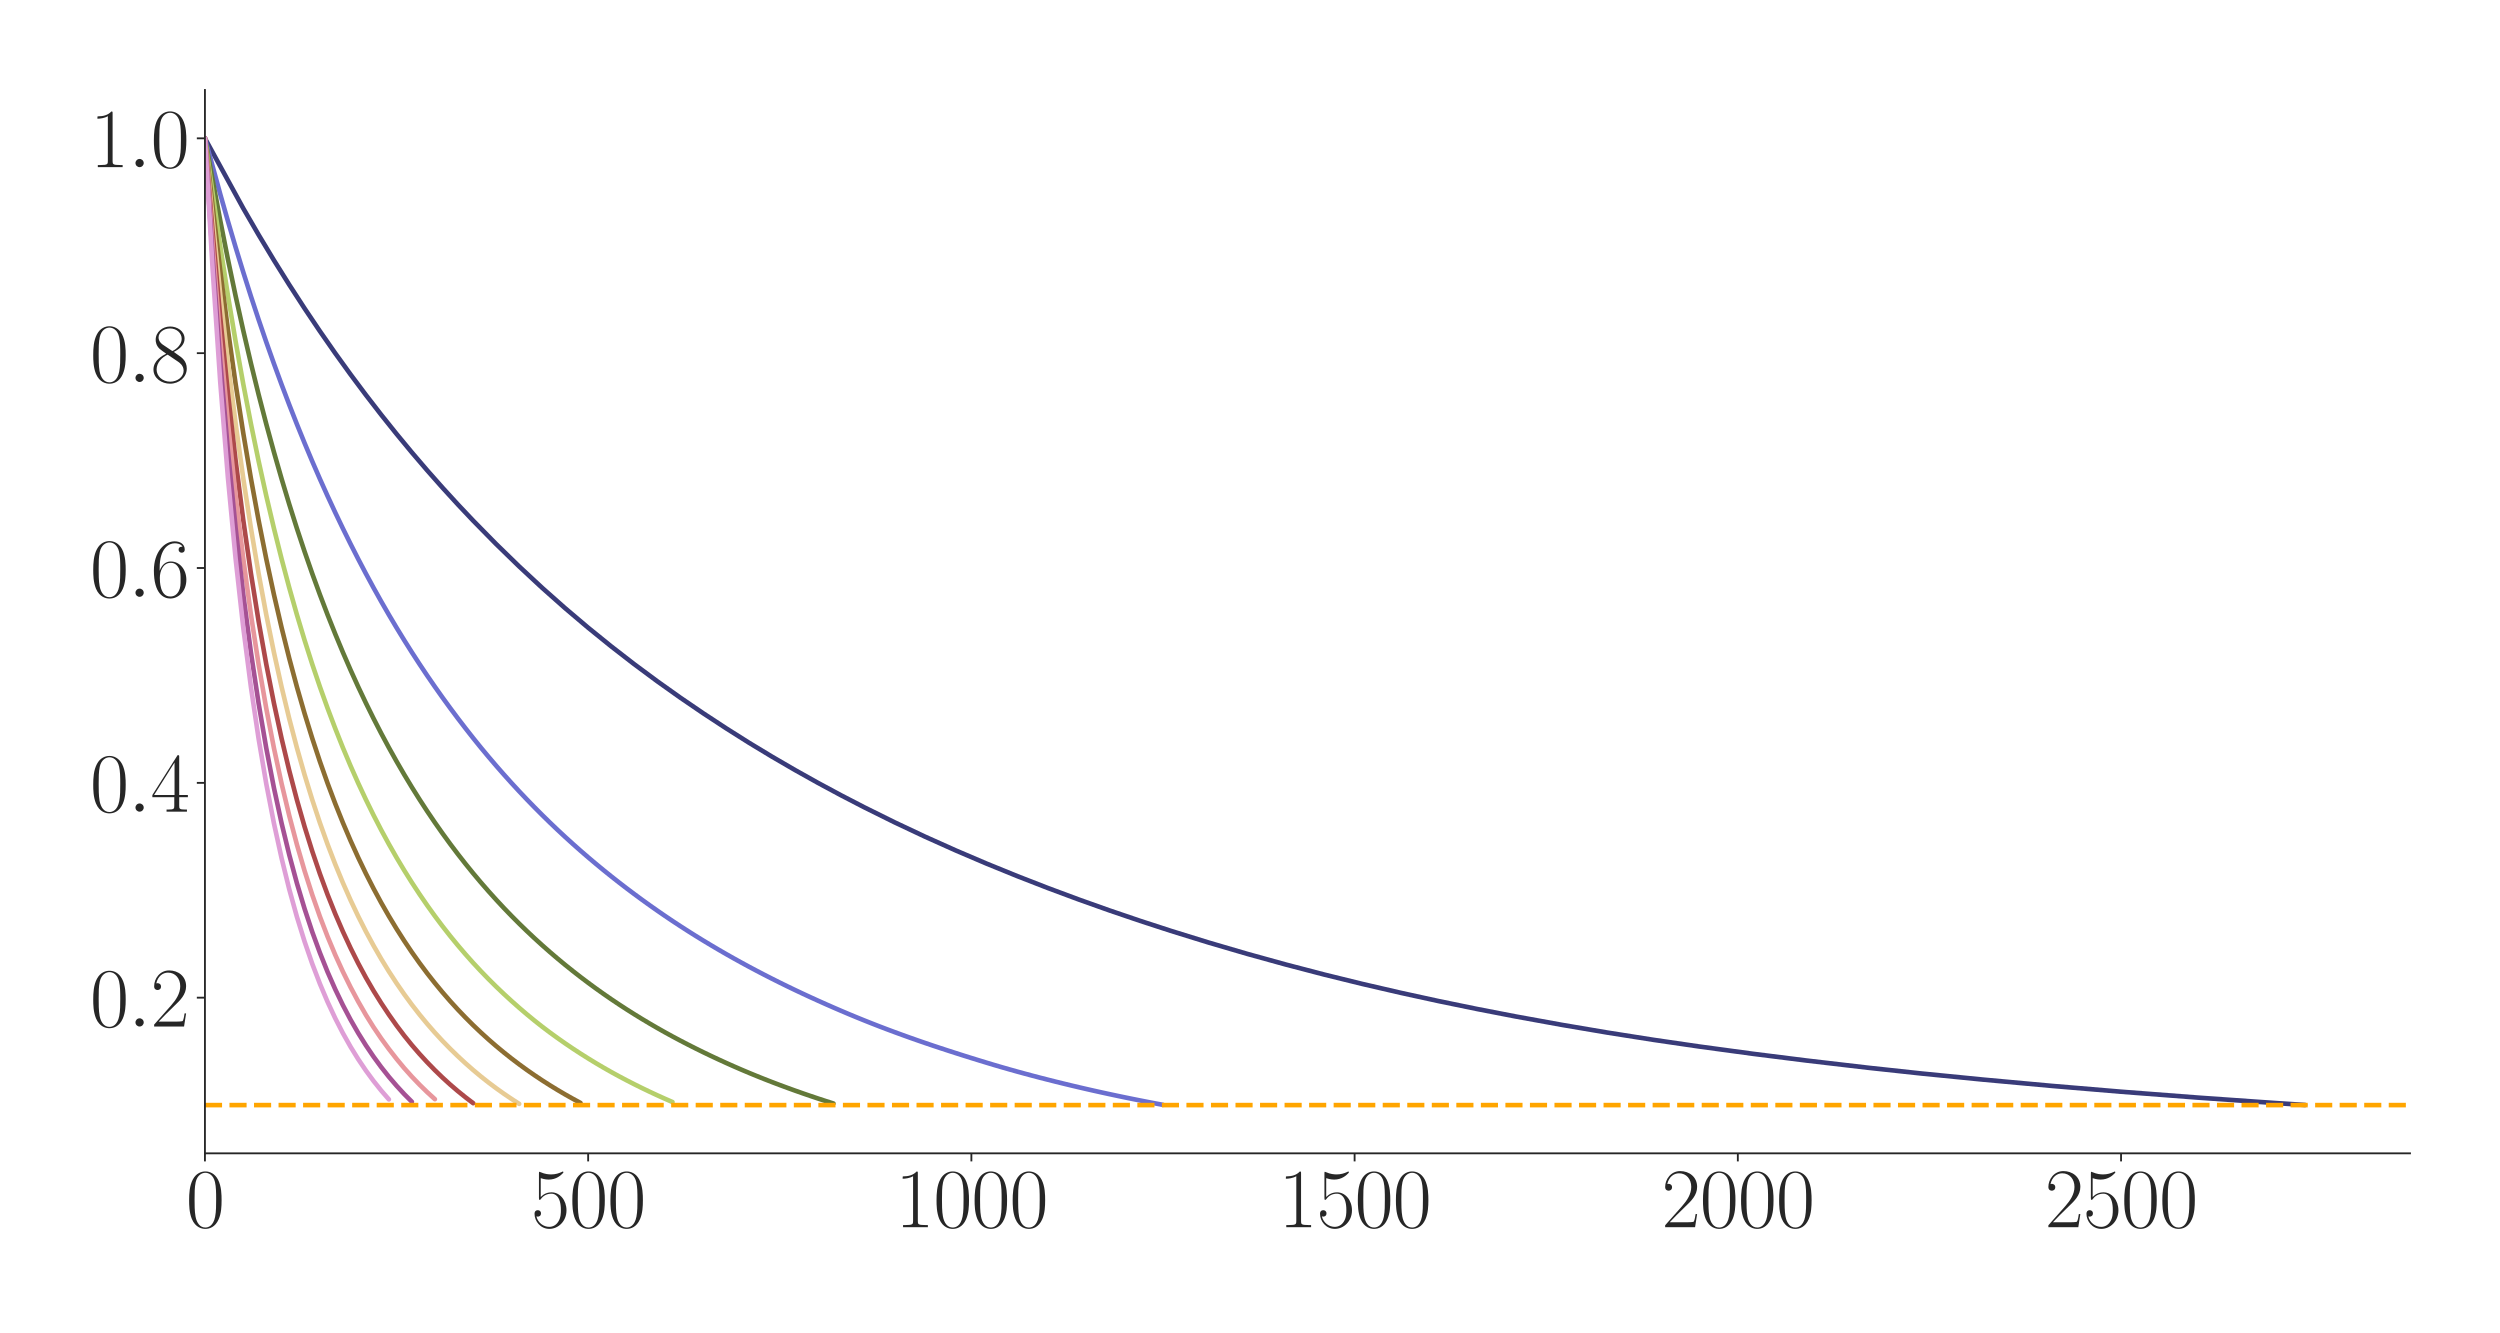 <?xml version="1.0" encoding="utf-8" standalone="no"?>
<!DOCTYPE svg PUBLIC "-//W3C//DTD SVG 1.1//EN"
  "http://www.w3.org/Graphics/SVG/1.1/DTD/svg11.dtd">
<svg xmlns:xlink="http://www.w3.org/1999/xlink" width="1080pt" height="576pt" viewBox="0 0 1080 576" xmlns="http://www.w3.org/2000/svg" version="1.1">
 <defs>
  <style type="text/css">*{stroke-linejoin: round; stroke-linecap: butt}</style>
 </defs>
 <g id="figure_1">
  <g id="patch_1">
   <path d="M 0 576 
L 1080 576 
L 1080 0 
L 0 0 
z
" style="fill: #ffffff"/>
  </g>
  <g id="axes_1">
   <g id="patch_2">
    <path d="M 88.532 498.237 
L 1041.12 498.237 
L 1041.12 38.88 
L 88.532 38.88 
z
" style="fill: #ffffff"/>
   </g>
   <g id="matplotlib.axis_1">
    <g id="xtick_1">
     <g id="line2d_1">
      <defs>
       <path id="m1fe7372698" d="M 0 0 
L 0 3.5 
" style="stroke: #262626; stroke-width: 0.8"/>
      </defs>
      <g>
       <use xlink:href="#m1fe7372698" x="88.532" y="498.237" style="fill: #262626; stroke: #262626; stroke-width: 0.8"/>
      </g>
     </g>
     <g id="text_1">
      <!-- $\mathdefault{0}$ -->
      <g style="fill: #262626" transform="translate(80.308 530.144) scale(0.36 -0.36)">
       <defs>
        <path id="CMR17-30" d="M 2688 2025 
C 2688 2416 2682 3080 2413 3591 
C 2176 4039 1798 4198 1466 4198 
C 1158 4198 768 4058 525 3597 
C 269 3118 243 2524 243 2025 
C 243 1661 250 1106 448 619 
C 723 -39 1216 -128 1466 -128 
C 1760 -128 2208 -7 2470 600 
C 2662 1042 2688 1559 2688 2025 
z
M 1466 -26 
C 1056 -26 813 325 723 812 
C 653 1188 653 1738 653 2096 
C 653 2588 653 2997 736 3387 
C 858 3929 1216 4096 1466 4096 
C 1728 4096 2067 3923 2189 3400 
C 2272 3036 2278 2607 2278 2096 
C 2278 1680 2278 1169 2202 792 
C 2067 95 1690 -26 1466 -26 
z
" transform="scale(0.016)"/>
       </defs>
       <use xlink:href="#CMR17-30" transform="scale(0.996)"/>
      </g>
     </g>
    </g>
    <g id="xtick_2">
     <g id="line2d_2">
      <g>
       <use xlink:href="#m1fe7372698" x="254.084" y="498.237" style="fill: #262626; stroke: #262626; stroke-width: 0.8"/>
      </g>
     </g>
     <g id="text_2">
      <!-- $\mathdefault{500}$ -->
      <g style="fill: #262626" transform="translate(229.412 530.144) scale(0.36 -0.36)">
       <defs>
        <path id="CMR17-35" d="M 730 3692 
C 794 3666 1056 3584 1325 3584 
C 1920 3584 2246 3911 2432 4100 
C 2432 4157 2432 4192 2394 4192 
C 2387 4192 2374 4192 2323 4163 
C 2099 4058 1837 3973 1517 3973 
C 1325 3973 1037 3999 723 4139 
C 653 4171 640 4171 634 4171 
C 602 4171 595 4164 595 4037 
L 595 2203 
C 595 2089 595 2057 659 2057 
C 691 2057 704 2070 736 2114 
C 941 2401 1222 2522 1542 2522 
C 1766 2522 2246 2382 2246 1289 
C 2246 1085 2246 715 2054 421 
C 1894 159 1645 25 1370 25 
C 947 25 518 320 403 814 
C 429 807 480 795 506 795 
C 589 795 749 840 749 1038 
C 749 1210 627 1280 506 1280 
C 358 1280 262 1190 262 1011 
C 262 454 704 -128 1382 -128 
C 2042 -128 2669 440 2669 1264 
C 2669 2030 2170 2624 1549 2624 
C 1222 2624 947 2503 730 2274 
L 730 3692 
z
" transform="scale(0.016)"/>
       </defs>
       <use xlink:href="#CMR17-35" transform="scale(0.996)"/>
       <use xlink:href="#CMR17-30" transform="translate(45.69 0) scale(0.996)"/>
       <use xlink:href="#CMR17-30" transform="translate(91.381 0) scale(0.996)"/>
      </g>
     </g>
    </g>
    <g id="xtick_3">
     <g id="line2d_3">
      <g>
       <use xlink:href="#m1fe7372698" x="419.637" y="498.237" style="fill: #262626; stroke: #262626; stroke-width: 0.8"/>
      </g>
     </g>
     <g id="text_3">
      <!-- $\mathdefault{1000}$ -->
      <g style="fill: #262626" transform="translate(386.74 530.144) scale(0.36 -0.36)">
       <defs>
        <path id="CMR17-31" d="M 1702 4058 
C 1702 4192 1696 4192 1606 4192 
C 1357 3916 979 3827 621 3827 
C 602 3827 570 3827 563 3808 
C 557 3795 557 3782 557 3648 
C 755 3648 1088 3686 1344 3839 
L 1344 461 
C 1344 236 1331 160 781 160 
L 589 160 
L 589 0 
C 896 0 1216 0 1523 0 
C 1830 0 2150 0 2458 0 
L 2458 160 
L 2266 160 
C 1715 160 1702 230 1702 458 
L 1702 4058 
z
" transform="scale(0.016)"/>
       </defs>
       <use xlink:href="#CMR17-31" transform="scale(0.996)"/>
       <use xlink:href="#CMR17-30" transform="translate(45.69 0) scale(0.996)"/>
       <use xlink:href="#CMR17-30" transform="translate(91.381 0) scale(0.996)"/>
       <use xlink:href="#CMR17-30" transform="translate(137.071 0) scale(0.996)"/>
      </g>
     </g>
    </g>
    <g id="xtick_4">
     <g id="line2d_4">
      <g>
       <use xlink:href="#m1fe7372698" x="585.189" y="498.237" style="fill: #262626; stroke: #262626; stroke-width: 0.8"/>
      </g>
     </g>
     <g id="text_4">
      <!-- $\mathdefault{1500}$ -->
      <g style="fill: #262626" transform="translate(552.292 530.144) scale(0.36 -0.36)">
       <use xlink:href="#CMR17-31" transform="scale(0.996)"/>
       <use xlink:href="#CMR17-35" transform="translate(45.69 0) scale(0.996)"/>
       <use xlink:href="#CMR17-30" transform="translate(91.381 0) scale(0.996)"/>
       <use xlink:href="#CMR17-30" transform="translate(137.071 0) scale(0.996)"/>
      </g>
     </g>
    </g>
    <g id="xtick_5">
     <g id="line2d_5">
      <g>
       <use xlink:href="#m1fe7372698" x="750.741" y="498.237" style="fill: #262626; stroke: #262626; stroke-width: 0.8"/>
      </g>
     </g>
     <g id="text_5">
      <!-- $\mathdefault{2000}$ -->
      <g style="fill: #262626" transform="translate(717.844 530.144) scale(0.36 -0.36)">
       <defs>
        <path id="CMR17-32" d="M 2669 989 
L 2554 989 
C 2490 536 2438 459 2413 420 
C 2381 369 1920 369 1830 369 
L 602 369 
C 832 619 1280 1072 1824 1597 
C 2214 1967 2669 2402 2669 3035 
C 2669 3790 2067 4224 1395 4224 
C 691 4224 262 3604 262 3030 
C 262 2780 448 2748 525 2748 
C 589 2748 781 2787 781 3010 
C 781 3207 614 3264 525 3264 
C 486 3264 448 3258 422 3245 
C 544 3790 915 4058 1306 4058 
C 1862 4058 2227 3617 2227 3035 
C 2227 2479 1901 2000 1536 1584 
L 262 146 
L 262 0 
L 2515 0 
L 2669 989 
z
" transform="scale(0.016)"/>
       </defs>
       <use xlink:href="#CMR17-32" transform="scale(0.996)"/>
       <use xlink:href="#CMR17-30" transform="translate(45.69 0) scale(0.996)"/>
       <use xlink:href="#CMR17-30" transform="translate(91.381 0) scale(0.996)"/>
       <use xlink:href="#CMR17-30" transform="translate(137.071 0) scale(0.996)"/>
      </g>
     </g>
    </g>
    <g id="xtick_6">
     <g id="line2d_6">
      <g>
       <use xlink:href="#m1fe7372698" x="916.294" y="498.237" style="fill: #262626; stroke: #262626; stroke-width: 0.8"/>
      </g>
     </g>
     <g id="text_6">
      <!-- $\mathdefault{2500}$ -->
      <g style="fill: #262626" transform="translate(883.396 530.144) scale(0.36 -0.36)">
       <use xlink:href="#CMR17-32" transform="scale(0.996)"/>
       <use xlink:href="#CMR17-35" transform="translate(45.69 0) scale(0.996)"/>
       <use xlink:href="#CMR17-30" transform="translate(91.381 0) scale(0.996)"/>
       <use xlink:href="#CMR17-30" transform="translate(137.071 0) scale(0.996)"/>
      </g>
     </g>
    </g>
   </g>
   <g id="matplotlib.axis_2">
    <g id="ytick_1">
     <g id="line2d_7">
      <defs>
       <path id="m1f9e3afa5f" d="M 0 0 
L -3.5 0 
" style="stroke: #262626; stroke-width: 0.8"/>
      </defs>
      <g>
       <use xlink:href="#m1f9e3afa5f" x="88.532" y="431.002" style="fill: #262626; stroke: #262626; stroke-width: 0.8"/>
      </g>
     </g>
     <g id="text_7">
      <!-- $\mathdefault{0.2}$ -->
      <g style="fill: #262626" transform="translate(38.88 443.455) scale(0.36 -0.36)">
       <defs>
        <path id="CMMI12-3a" d="M 1178 307 
C 1178 492 1024 619 870 619 
C 685 619 557 466 557 313 
C 557 128 710 0 864 0 
C 1050 0 1178 153 1178 307 
z
" transform="scale(0.016)"/>
       </defs>
       <use xlink:href="#CMR17-30" transform="scale(0.996)"/>
       <use xlink:href="#CMMI12-3a" transform="translate(45.69 0) scale(0.996)"/>
       <use xlink:href="#CMR17-32" transform="translate(72.788 0) scale(0.996)"/>
      </g>
     </g>
    </g>
    <g id="ytick_2">
     <g id="line2d_8">
      <g>
       <use xlink:href="#m1f9e3afa5f" x="88.532" y="338.191" style="fill: #262626; stroke: #262626; stroke-width: 0.8"/>
      </g>
     </g>
     <g id="text_8">
      <!-- $\mathdefault{0.4}$ -->
      <g style="fill: #262626" transform="translate(38.88 350.645) scale(0.36 -0.36)">
       <defs>
        <path id="CMR17-34" d="M 2150 4122 
C 2150 4256 2144 4256 2029 4256 
L 128 1254 
L 128 1088 
L 1779 1088 
L 1779 457 
C 1779 224 1766 160 1318 160 
L 1197 160 
L 1197 0 
C 1402 0 1747 0 1965 0 
C 2182 0 2528 0 2733 0 
L 2733 160 
L 2611 160 
C 2163 160 2150 224 2150 457 
L 2150 1088 
L 2803 1088 
L 2803 1254 
L 2150 1254 
L 2150 4122 
z
M 1798 3703 
L 1798 1254 
L 256 1254 
L 1798 3703 
z
" transform="scale(0.016)"/>
       </defs>
       <use xlink:href="#CMR17-30" transform="scale(0.996)"/>
       <use xlink:href="#CMMI12-3a" transform="translate(45.69 0) scale(0.996)"/>
       <use xlink:href="#CMR17-34" transform="translate(72.788 0) scale(0.996)"/>
      </g>
     </g>
    </g>
    <g id="ytick_3">
     <g id="line2d_9">
      <g>
       <use xlink:href="#m1f9e3afa5f" x="88.532" y="245.381" style="fill: #262626; stroke: #262626; stroke-width: 0.8"/>
      </g>
     </g>
     <g id="text_9">
      <!-- $\mathdefault{0.6}$ -->
      <g style="fill: #262626" transform="translate(38.88 257.834) scale(0.36 -0.36)">
       <defs>
        <path id="CMR17-36" d="M 678 2176 
C 678 3690 1395 4032 1811 4032 
C 1946 4032 2272 4009 2400 3776 
C 2298 3776 2106 3776 2106 3553 
C 2106 3381 2246 3323 2336 3323 
C 2394 3323 2566 3348 2566 3560 
C 2566 3954 2246 4179 1805 4179 
C 1043 4179 243 3390 243 1984 
C 243 253 966 -128 1478 -128 
C 2099 -128 2688 427 2688 1283 
C 2688 2081 2170 2662 1517 2662 
C 1126 2662 838 2407 678 1960 
L 678 2176 
z
M 1478 25 
C 691 25 691 1200 691 1436 
C 691 1896 909 2560 1504 2560 
C 1613 2560 1926 2560 2138 2120 
C 2253 1870 2253 1609 2253 1289 
C 2253 944 2253 690 2118 434 
C 1978 171 1773 25 1478 25 
z
" transform="scale(0.016)"/>
       </defs>
       <use xlink:href="#CMR17-30" transform="scale(0.996)"/>
       <use xlink:href="#CMMI12-3a" transform="translate(45.69 0) scale(0.996)"/>
       <use xlink:href="#CMR17-36" transform="translate(72.788 0) scale(0.996)"/>
      </g>
     </g>
    </g>
    <g id="ytick_4">
     <g id="line2d_10">
      <g>
       <use xlink:href="#m1f9e3afa5f" x="88.532" y="152.57" style="fill: #262626; stroke: #262626; stroke-width: 0.8"/>
      </g>
     </g>
     <g id="text_10">
      <!-- $\mathdefault{0.8}$ -->
      <g style="fill: #262626" transform="translate(38.88 165.024) scale(0.36 -0.36)">
       <defs>
        <path id="CMR17-38" d="M 1741 2264 
C 2144 2467 2554 2773 2554 3263 
C 2554 3841 1990 4179 1472 4179 
C 890 4179 378 3759 378 3180 
C 378 3021 416 2747 666 2505 
C 730 2442 998 2251 1171 2130 
C 883 1983 211 1634 211 934 
C 211 279 838 -128 1459 -128 
C 2144 -128 2720 362 2720 1010 
C 2720 1590 2330 1857 2074 2029 
L 1741 2264 
z
M 902 2822 
C 851 2854 595 3051 595 3351 
C 595 3739 998 4032 1459 4032 
C 1965 4032 2336 3676 2336 3262 
C 2336 2669 1670 2331 1638 2331 
C 1632 2331 1626 2331 1574 2370 
L 902 2822 
z
M 2080 1519 
C 2176 1449 2483 1240 2483 851 
C 2483 381 2010 25 1472 25 
C 890 25 448 438 448 940 
C 448 1443 838 1862 1280 2060 
L 2080 1519 
z
" transform="scale(0.016)"/>
       </defs>
       <use xlink:href="#CMR17-30" transform="scale(0.996)"/>
       <use xlink:href="#CMMI12-3a" transform="translate(45.69 0) scale(0.996)"/>
       <use xlink:href="#CMR17-38" transform="translate(72.788 0) scale(0.996)"/>
      </g>
     </g>
    </g>
    <g id="ytick_5">
     <g id="line2d_11">
      <g>
       <use xlink:href="#m1f9e3afa5f" x="88.532" y="59.76" style="fill: #262626; stroke: #262626; stroke-width: 0.8"/>
      </g>
     </g>
     <g id="text_11">
      <!-- $\mathdefault{1.0}$ -->
      <g style="fill: #262626" transform="translate(38.88 72.213) scale(0.36 -0.36)">
       <use xlink:href="#CMR17-31" transform="scale(0.996)"/>
       <use xlink:href="#CMMI12-3a" transform="translate(45.69 0) scale(0.996)"/>
       <use xlink:href="#CMR17-30" transform="translate(72.788 0) scale(0.996)"/>
      </g>
     </g>
    </g>
   </g>
   <g id="line2d_12">
    <path d="M 88.532 59.76 
L 105.087 90.007 
L 111.709 101.424 
L 118.332 112.422 
L 124.954 123.017 
L 131.576 133.233 
L 138.198 143.086 
L 144.82 152.59 
L 151.442 161.77 
L 158.064 170.627 
L 164.686 179.189 
L 171.308 187.464 
L 177.93 195.466 
L 184.552 203.206 
L 191.175 210.687 
L 197.797 217.927 
L 204.419 224.935 
L 214.352 235.047 
L 224.285 244.711 
L 234.218 253.947 
L 244.151 262.754 
L 254.084 271.168 
L 264.018 279.211 
L 273.951 286.905 
L 283.884 294.272 
L 293.817 301.332 
L 303.75 308.108 
L 313.683 314.623 
L 323.616 320.896 
L 333.55 326.903 
L 343.483 332.676 
L 353.416 338.233 
L 363.349 343.574 
L 373.282 348.714 
L 386.526 355.276 
L 399.77 361.512 
L 413.015 367.45 
L 426.259 373.106 
L 439.503 378.5 
L 452.747 383.651 
L 465.991 388.575 
L 479.236 393.289 
L 492.48 397.795 
L 505.724 402.105 
L 522.279 407.229 
L 538.834 412.077 
L 555.39 416.658 
L 571.945 420.982 
L 588.5 425.055 
L 605.055 428.885 
L 621.61 432.497 
L 638.166 435.899 
L 654.721 439.106 
L 674.587 442.716 
L 694.454 446.085 
L 714.32 449.21 
L 734.186 452.111 
L 757.363 455.256 
L 780.541 458.168 
L 807.029 461.264 
L 830.206 463.768 
L 856.695 466.392 
L 886.494 469.116 
L 916.294 471.62 
L 949.404 474.161 
L 982.514 476.484 
L 995.759 477.357 
L 995.759 477.357 
" clip-path="url(#p88c72f9218)" style="fill: none; stroke: #393b79; stroke-width: 2; stroke-linecap: round"/>
   </g>
   <g id="line2d_13">
    <path d="M 88.532 59.76 
L 91.843 71.792 
L 95.154 83.9 
L 98.465 95.552 
L 101.776 106.776 
L 105.087 117.582 
L 108.398 128.006 
L 111.709 138.046 
L 115.02 147.742 
L 118.332 157.091 
L 121.643 166.123 
L 124.954 174.84 
L 128.265 183.267 
L 131.576 191.413 
L 134.887 199.294 
L 138.198 206.91 
L 141.509 214.278 
L 144.82 221.408 
L 148.131 228.313 
L 151.442 235.008 
L 154.753 241.505 
L 158.064 247.813 
L 161.375 253.926 
L 164.686 259.847 
L 167.997 265.591 
L 171.308 271.163 
L 174.619 276.568 
L 177.93 281.816 
L 181.241 286.912 
L 184.552 291.861 
L 187.864 296.671 
L 191.175 301.348 
L 194.486 305.899 
L 197.797 310.33 
L 201.108 314.647 
L 204.419 318.857 
L 207.73 322.957 
L 211.041 326.935 
L 214.352 330.81 
L 217.663 334.587 
L 220.974 338.271 
L 224.285 341.856 
L 227.596 345.35 
L 230.907 348.757 
L 234.218 352.08 
L 237.529 355.321 
L 240.84 358.479 
L 244.151 361.56 
L 247.462 364.566 
L 250.773 367.5 
L 254.084 370.362 
L 257.395 373.157 
L 260.707 375.887 
L 264.018 378.553 
L 267.329 381.159 
L 270.64 383.706 
L 273.951 386.195 
L 277.262 388.631 
L 280.573 391.015 
L 283.884 393.345 
L 287.195 395.624 
L 290.506 397.853 
L 293.817 400.032 
L 297.128 402.164 
L 300.439 404.247 
L 303.75 406.286 
L 307.061 408.283 
L 310.372 410.238 
L 313.683 412.151 
L 316.994 414.025 
L 320.305 415.858 
L 323.616 417.654 
L 326.927 419.414 
L 330.238 421.138 
L 333.55 422.829 
L 336.861 424.486 
L 340.172 426.11 
L 343.483 427.704 
L 346.794 429.268 
L 350.105 430.802 
L 353.416 432.309 
L 356.727 433.789 
L 360.038 435.243 
L 363.349 436.672 
L 366.66 438.076 
L 369.971 439.449 
L 373.282 440.794 
L 376.593 442.112 
L 379.904 443.402 
L 383.215 444.663 
L 386.526 445.896 
L 389.837 447.107 
L 393.148 448.297 
L 396.459 449.463 
L 399.77 450.607 
L 403.081 451.729 
L 406.393 452.829 
L 409.704 453.911 
L 413.015 454.979 
L 416.326 456.032 
L 419.637 457.069 
L 422.948 458.092 
L 426.259 459.103 
L 429.57 460.102 
L 432.881 461.07 
L 436.192 462.017 
L 439.503 462.943 
L 442.814 463.85 
L 446.125 464.736 
L 449.436 465.601 
L 452.747 466.45 
L 456.058 467.284 
L 459.369 468.101 
L 462.68 468.901 
L 465.991 469.684 
L 469.302 470.451 
L 472.613 471.203 
L 475.924 471.938 
L 479.236 472.659 
L 482.547 473.364 
L 485.858 474.054 
L 489.169 474.731 
L 492.48 475.393 
L 495.791 476.042 
L 499.102 476.677 
L 502.413 477.299 
" clip-path="url(#p88c72f9218)" style="fill: none; stroke: #6b6ecf; stroke-width: 2; stroke-linecap: round"/>
   </g>
   <g id="line2d_14">
    <path d="M 88.532 59.76 
L 91.843 77.658 
L 95.154 95.336 
L 98.465 112.037 
L 101.776 127.832 
L 105.087 142.787 
L 108.398 156.96 
L 111.709 170.406 
L 115.02 183.167 
L 118.332 195.294 
L 121.643 206.838 
L 124.954 217.832 
L 128.265 228.298 
L 131.576 238.275 
L 134.887 247.792 
L 138.198 256.882 
L 141.509 265.566 
L 144.82 273.875 
L 148.131 281.824 
L 151.442 289.433 
L 154.753 296.723 
L 158.064 303.704 
L 161.375 310.398 
L 164.686 316.819 
L 167.997 322.985 
L 171.308 328.91 
L 174.619 334.612 
L 177.93 340.096 
L 181.241 345.371 
L 184.552 350.449 
L 187.864 355.339 
L 191.175 360.049 
L 194.486 364.592 
L 197.797 368.972 
L 201.108 373.197 
L 204.419 377.277 
L 207.73 381.216 
L 211.041 385.019 
L 214.352 388.694 
L 217.663 392.247 
L 220.974 395.68 
L 224.285 399.002 
L 227.596 402.218 
L 230.907 405.329 
L 234.218 408.341 
L 237.529 411.259 
L 240.84 414.086 
L 244.151 416.827 
L 247.462 419.484 
L 250.773 422.062 
L 254.084 424.563 
L 257.395 426.991 
L 260.707 429.347 
L 264.018 431.635 
L 267.329 433.857 
L 270.64 436.015 
L 273.951 438.111 
L 277.262 440.146 
L 280.573 442.125 
L 283.884 444.05 
L 287.195 445.92 
L 290.506 447.738 
L 293.817 449.505 
L 297.128 451.223 
L 300.439 452.897 
L 303.75 454.529 
L 307.061 456.119 
L 310.372 457.67 
L 313.683 459.182 
L 316.994 460.658 
L 320.305 462.096 
L 323.616 463.495 
L 326.927 464.857 
L 330.238 466.184 
L 333.55 467.475 
L 336.861 468.73 
L 340.172 469.954 
L 343.483 471.151 
L 346.794 472.319 
L 350.105 473.458 
L 353.416 474.57 
L 356.727 475.656 
L 360.038 476.715 
" clip-path="url(#p88c72f9218)" style="fill: none; stroke: #637939; stroke-width: 2; stroke-linecap: round"/>
   </g>
   <g id="line2d_15">
    <path d="M 88.532 59.76 
L 91.843 83.427 
L 95.154 106.374 
L 98.465 127.668 
L 101.776 147.461 
L 105.087 165.892 
L 108.398 183.078 
L 111.709 199.14 
L 115.02 214.162 
L 118.332 228.226 
L 121.643 241.438 
L 124.954 253.882 
L 128.265 265.569 
L 131.576 276.567 
L 134.887 286.928 
L 138.198 296.702 
L 141.509 305.941 
L 144.82 314.694 
L 148.131 323.015 
L 151.442 330.877 
L 154.753 338.342 
L 158.064 345.431 
L 161.375 352.166 
L 164.686 358.573 
L 167.997 364.664 
L 171.308 370.466 
L 174.619 375.994 
L 177.93 381.269 
L 181.241 386.307 
L 184.552 391.126 
L 187.864 395.738 
L 191.175 400.148 
L 194.486 404.367 
L 197.797 408.402 
L 201.108 412.272 
L 204.419 415.981 
L 207.73 419.537 
L 211.041 422.953 
L 214.352 426.234 
L 217.663 429.389 
L 220.974 432.428 
L 224.285 435.358 
L 227.596 438.187 
L 230.907 440.91 
L 234.218 443.522 
L 237.529 446.024 
L 240.84 448.425 
L 244.151 450.747 
L 247.462 452.987 
L 250.773 455.152 
L 254.084 457.239 
L 257.395 459.258 
L 260.707 461.213 
L 264.018 463.095 
L 267.329 464.912 
L 270.64 466.665 
L 273.951 468.361 
L 277.262 470.004 
L 280.573 471.596 
L 283.884 473.139 
L 287.195 474.631 
L 290.506 476.077 
" clip-path="url(#p88c72f9218)" style="fill: none; stroke: #b5cf6b; stroke-width: 2; stroke-linecap: round"/>
   </g>
   <g id="line2d_16">
    <path d="M 88.532 59.76 
L 91.843 89.101 
L 95.154 117.031 
L 98.465 142.492 
L 101.776 165.767 
L 105.087 187.1 
L 108.398 206.71 
L 111.709 224.762 
L 115.02 241.422 
L 118.332 256.841 
L 121.643 271.134 
L 124.954 284.4 
L 128.265 296.735 
L 131.576 308.226 
L 134.887 318.951 
L 138.198 328.981 
L 141.509 338.366 
L 144.82 347.163 
L 148.131 355.419 
L 151.442 363.184 
L 154.753 370.495 
L 158.064 377.383 
L 161.375 383.873 
L 164.686 389.995 
L 167.997 395.778 
L 171.308 401.252 
L 174.619 406.447 
L 177.93 411.376 
L 181.241 416.043 
L 184.552 420.477 
L 187.864 424.689 
L 191.175 428.692 
L 194.486 432.505 
L 197.797 436.133 
L 201.108 439.592 
L 204.419 442.894 
L 207.73 446.04 
L 211.041 449.046 
L 214.352 451.917 
L 217.663 454.66 
L 220.974 457.285 
L 224.285 459.795 
L 227.596 462.199 
L 230.907 464.503 
L 234.218 466.71 
L 237.529 468.826 
L 240.84 470.856 
L 244.151 472.803 
L 247.462 474.67 
L 250.773 476.466 
" clip-path="url(#p88c72f9218)" style="fill: none; stroke: #8c6d31; stroke-width: 2; stroke-linecap: round"/>
   </g>
   <g id="line2d_17">
    <path d="M 88.532 59.76 
L 91.843 94.681 
L 95.154 127.328 
L 98.465 156.576 
L 101.776 182.884 
L 105.087 206.633 
L 108.398 228.164 
L 111.709 247.715 
L 115.02 265.534 
L 118.332 281.831 
L 121.643 296.763 
L 124.954 310.466 
L 128.265 323.076 
L 131.576 334.719 
L 134.887 345.494 
L 138.198 355.475 
L 141.509 364.738 
L 144.82 373.353 
L 148.131 381.378 
L 151.442 388.861 
L 154.753 395.853 
L 158.064 402.394 
L 161.375 408.52 
L 164.686 414.267 
L 167.997 419.666 
L 171.308 424.745 
L 174.619 429.529 
L 177.93 434.038 
L 181.241 438.292 
L 184.552 442.306 
L 187.864 446.101 
L 191.175 449.687 
L 194.486 453.075 
L 197.797 456.294 
L 201.108 459.354 
L 204.419 462.266 
L 207.73 465.026 
L 211.041 467.644 
L 214.352 470.122 
L 217.663 472.483 
L 220.974 474.732 
L 224.285 476.875 
" clip-path="url(#p88c72f9218)" style="fill: none; stroke: #e7cb94; stroke-width: 2; stroke-linecap: round"/>
   </g>
   <g id="line2d_18">
    <path d="M 88.532 59.76 
L 91.843 100.171 
L 95.154 137.278 
L 98.465 169.962 
L 101.776 198.905 
L 105.087 224.654 
L 108.398 247.695 
L 111.709 268.338 
L 115.02 286.92 
L 118.332 303.759 
L 121.643 319.015 
L 124.954 332.894 
L 128.265 345.555 
L 131.576 357.126 
L 134.887 367.732 
L 138.198 377.486 
L 141.509 386.475 
L 144.82 394.769 
L 148.131 402.436 
L 151.442 409.552 
L 154.753 416.171 
L 158.064 422.327 
L 161.375 428.041 
L 164.686 433.344 
L 167.997 438.323 
L 171.308 443.013 
L 174.619 447.396 
L 177.93 451.487 
L 181.241 455.311 
L 184.552 458.91 
L 187.864 462.315 
L 191.175 465.521 
L 194.486 468.539 
L 197.797 471.375 
L 201.108 474.048 
L 204.419 476.579 
" clip-path="url(#p88c72f9218)" style="fill: none; stroke: #ad494a; stroke-width: 2; stroke-linecap: round"/>
   </g>
   <g id="line2d_19">
    <path d="M 88.532 59.76 
L 91.843 105.572 
L 95.154 146.896 
L 98.465 182.697 
L 101.776 213.918 
L 105.087 241.317 
L 108.398 265.53 
L 111.709 286.948 
L 115.02 306.014 
L 118.332 323.136 
L 121.643 338.501 
L 124.954 352.348 
L 128.265 364.86 
L 131.576 376.201 
L 134.887 386.527 
L 138.198 395.97 
L 141.509 404.599 
L 144.82 412.508 
L 148.131 419.772 
L 151.442 426.472 
L 154.753 432.68 
L 158.064 438.45 
L 161.375 443.757 
L 164.686 448.639 
L 167.997 453.166 
L 171.308 457.432 
L 174.619 461.436 
L 177.93 465.129 
L 181.241 468.584 
L 184.552 471.816 
L 187.864 474.843 
" clip-path="url(#p88c72f9218)" style="fill: none; stroke: #e7969c; stroke-width: 2; stroke-linecap: round"/>
   </g>
   <g id="line2d_20">
    <path d="M 88.532 59.76 
L 91.843 110.879 
L 95.154 156.196 
L 98.465 194.821 
L 101.776 228.028 
L 105.087 256.779 
L 108.398 281.835 
L 111.709 303.805 
L 115.02 323.172 
L 118.332 340.343 
L 121.643 355.625 
L 124.954 369.265 
L 128.265 381.557 
L 131.576 392.578 
L 134.887 402.579 
L 138.198 411.617 
L 141.509 419.873 
L 144.82 427.371 
L 148.131 434.237 
L 151.442 440.522 
L 154.753 446.286 
L 158.064 451.594 
L 161.375 456.485 
L 164.686 461.007 
L 167.997 465.181 
L 171.308 469.048 
L 174.619 472.643 
L 177.93 475.976 
" clip-path="url(#p88c72f9218)" style="fill: none; stroke: #a55194; stroke-width: 2; stroke-linecap: round"/>
   </g>
   <g id="line2d_21">
    <path d="M 88.532 59.76 
L 91.843 116.105 
L 95.154 165.185 
L 98.465 206.372 
L 101.776 241.264 
L 105.087 271.102 
L 108.398 296.805 
L 111.709 319.091 
L 115.02 338.559 
L 118.332 355.648 
L 121.643 370.75 
L 124.954 384.15 
L 128.265 396.07 
L 131.576 406.742 
L 134.887 416.346 
L 138.198 424.994 
L 141.509 432.808 
L 144.82 439.895 
L 148.131 446.341 
L 151.442 452.214 
L 154.753 457.576 
L 158.064 462.486 
L 161.375 466.991 
L 164.686 471.131 
L 167.997 474.939 
" clip-path="url(#p88c72f9218)" style="fill: none; stroke: #de9ed6; stroke-width: 2; stroke-linecap: round"/>
   </g>
   <g id="line2d_22">
    <path d="M 88.532 477.407 
L 1041.12 477.407 
" clip-path="url(#p88c72f9218)" style="fill: none; stroke-dasharray: 7.4,3.2; stroke-dashoffset: 0; stroke: #ffa500; stroke-width: 2"/>
   </g>
   <g id="patch_3">
    <path d="M 88.532 498.237 
L 88.532 38.88 
" style="fill: none; stroke: #262626; stroke-width: 0.8; stroke-linejoin: miter; stroke-linecap: square"/>
   </g>
   <g id="patch_4">
    <path d="M 88.532 498.237 
L 1041.12 498.237 
" style="fill: none; stroke: #262626; stroke-width: 0.8; stroke-linejoin: miter; stroke-linecap: square"/>
   </g>
  </g>
 </g>
 <defs>
  <clipPath id="p88c72f9218">
   <rect x="88.532" y="38.88" width="952.588" height="459.357"/>
  </clipPath>
 </defs>
</svg>
